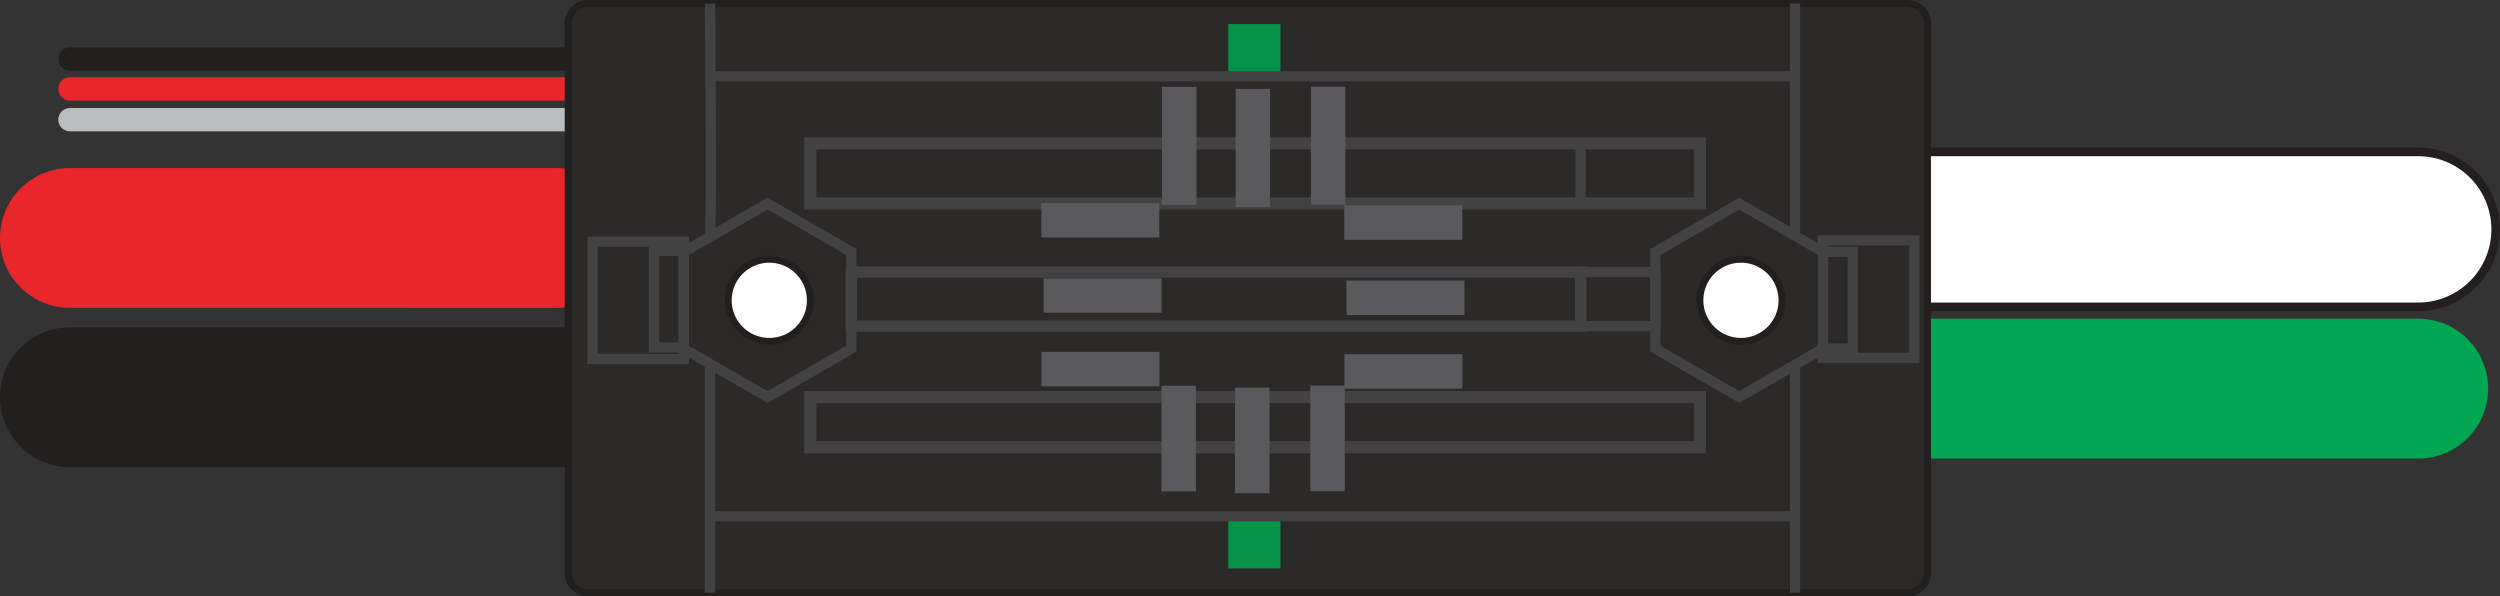 <svg id="Layer_1" data-name="Layer 1" xmlns="http://www.w3.org/2000/svg" viewBox="0 0 290.442 69.275"><rect x="0" y="0" width="290.442" height="69.275" fill="#333333" stroke="none"/><defs><style>.cls-1,.cls-10,.cls-11,.cls-13,.cls-14,.cls-15,.cls-2,.cls-3,.cls-4,.cls-5,.cls-6,.cls-7,.cls-8{fill:none;}.cls-1,.cls-10,.cls-13,.cls-5{stroke:#221f1f;}.cls-1,.cls-2,.cls-3,.cls-4,.cls-5,.cls-6,.cls-7,.cls-8{stroke-linecap:round;stroke-linejoin:round;}.cls-1,.cls-2,.cls-3{stroke-width:2.708px;}.cls-2,.cls-4{stroke:#e9262a;}.cls-3{stroke:#babcbe;}.cls-4,.cls-5,.cls-6{stroke-width:16.248px;}.cls-6{stroke:#00a651;}.cls-7{stroke:#231f20;stroke-width:19px;}.cls-8{stroke:#fff;stroke-width:17px;}.cls-9{fill:#2c2929;}.cls-10,.cls-11,.cls-13,.cls-14,.cls-15{stroke-miterlimit:10;}.cls-10{stroke-width:0.833px;}.cls-11,.cls-14,.cls-15{stroke:#424242;}.cls-11{stroke-width:1.191px;}.cls-12{fill:#fff;}.cls-13{stroke-width:0.794px;}.cls-14{stroke-width:1.412px;}.cls-15{stroke-width:1.322px;}.cls-16{fill:#079247;}.cls-17{fill:#5a5a5c;}</style></defs><line class="cls-1" x1="8.124" y1="6.852" x2="66.023" y2="6.852"/><line class="cls-2" x1="8.124" y1="10.333" x2="66.024" y2="10.333"/><line class="cls-3" x1="8.124" y1="13.905" x2="68.827" y2="13.905"/><line class="cls-4" x1="8.124" y1="27.646" x2="64.615" y2="27.647"/><line class="cls-5" x1="8.124" y1="46.147" x2="66.419" y2="46.147"/><line class="cls-6" x1="280.942" y1="45.148" x2="216.966" y2="45.147"/><line class="cls-7" x1="280.942" y1="26.647" x2="215.162" y2="26.647"/><line class="cls-8" x1="280.942" y1="26.647" x2="215.162" y2="26.647"/><path class="cls-9" d="M66.023,66.571V2.704A2.287,2.287,0,0,1,68.31.416H221.629a2.287,2.287,0,0,1,2.287,2.287V66.571a2.287,2.287,0,0,1-2.287,2.287H68.31a2.287,2.287,0,0,1-2.287-2.287"/><path class="cls-10" d="M68.31.416h153.319a2.287,2.287,0,0,1,2.287,2.287V66.571a2.287,2.287,0,0,1-2.287,2.287H68.31a2.287,2.287,0,0,1-2.287-2.287V2.704A2.287,2.287,0,0,1,68.31.416Z"/><rect class="cls-11" x="211.788" y="27.924" width="10.613" height="13.646"/><polygon class="cls-11" points="211.788 40.509 211.788 29.271 202.056 23.652 192.323 29.271 192.323 40.508 202.056 46.127 211.788 40.509"/><path class="cls-12" d="M202.258,39.654a4.765,4.765,0,1,1,4.766-4.765,4.766,4.766,0,0,1-4.766,4.765"/><path class="cls-13" d="M202.258,39.654a4.765,4.765,0,1,1,4.766-4.765A4.766,4.766,0,0,1,202.258,39.654Z"/><polygon class="cls-11" points="98.905 40.508 98.905 29.271 89.173 23.652 79.44 29.271 79.44 40.508 89.173 46.127 98.905 40.508"/><polyline class="cls-11" points="211.788 29.271 215.254 29.271 215.254 40.486 211.788 40.509"/><path class="cls-12" d="M89.375,39.654a4.765,4.765,0,1,1,4.766-4.765,4.765,4.765,0,0,1-4.766,4.765"/><path class="cls-13" d="M89.375,39.654a4.765,4.765,0,1,1,4.766-4.765A4.765,4.765,0,0,1,89.375,39.654Z"/><rect class="cls-11" x="183.631" y="16.66" width="13.861" height="6.991"/><rect class="cls-11" x="183.632" y="31.605" width="8.691" height="6.28"/><polyline class="cls-11" points="183.632 46.127 197.493 46.127 197.493 51.965 183.632 51.965"/><rect class="cls-14" x="94.14" y="16.659" width="103.352" height="6.99"/><rect class="cls-15" x="98.903" y="31.605" width="84.727" height="6.28"/><rect class="cls-14" x="94.139" y="46.127" width="103.353" height="5.837"/><rect class="cls-11" x="68.827" y="28.066" width="10.613" height="13.646"/><polyline class="cls-11" points="79.44 40.364 75.974 40.364 75.974 29.149 79.44 29.127"/><rect class="cls-16" x="142.696" y="2.799" width="6.064" height="6.064"/><rect class="cls-16" x="142.696" y="59.978" width="6.064" height="6.064"/><line class="cls-11" x1="208.539" y1="0.416" x2="208.539" y2="27.395"/><line class="cls-11" x1="208.539" y1="42.384" x2="208.539" y2="68.859"/><line class="cls-11" x1="82.484" y1="68.859" x2="82.484" y2="42.383"/><path class="cls-11" d="M82.484,27.395c.217-1.638,0-26.979,0-26.979"/><line class="cls-11" x1="208.539" y1="8.863" x2="82.581" y2="8.863"/><polyline class="cls-11" points="208.539 59.979 94.141 59.979 82.581 59.979"/><rect class="cls-17" x="135.005" y="10.091" width="4.002" height="13.704"/><rect class="cls-17" x="143.555" y="10.334" width="4.001" height="13.705"/><rect class="cls-17" x="152.297" y="10.075" width="4.001" height="13.705"/><rect class="cls-17" x="134.933" y="44.814" width="4.001" height="12.272"/><rect class="cls-17" x="143.483" y="45.032" width="4.002" height="12.271"/><rect class="cls-17" x="152.225" y="44.8" width="4.001" height="12.271"/><rect class="cls-17" x="156.191" y="41.149" width="13.705" height="4.001"/><rect class="cls-17" x="156.433" y="32.599" width="13.705" height="4.001"/><rect class="cls-17" x="156.176" y="23.857" width="13.705" height="4.001"/><rect class="cls-17" x="120.997" y="40.882" width="13.704" height="4.001"/><rect class="cls-17" x="121.239" y="32.333" width="13.705" height="4.001"/><rect class="cls-17" x="120.981" y="23.59" width="13.704" height="4.002"/></svg>